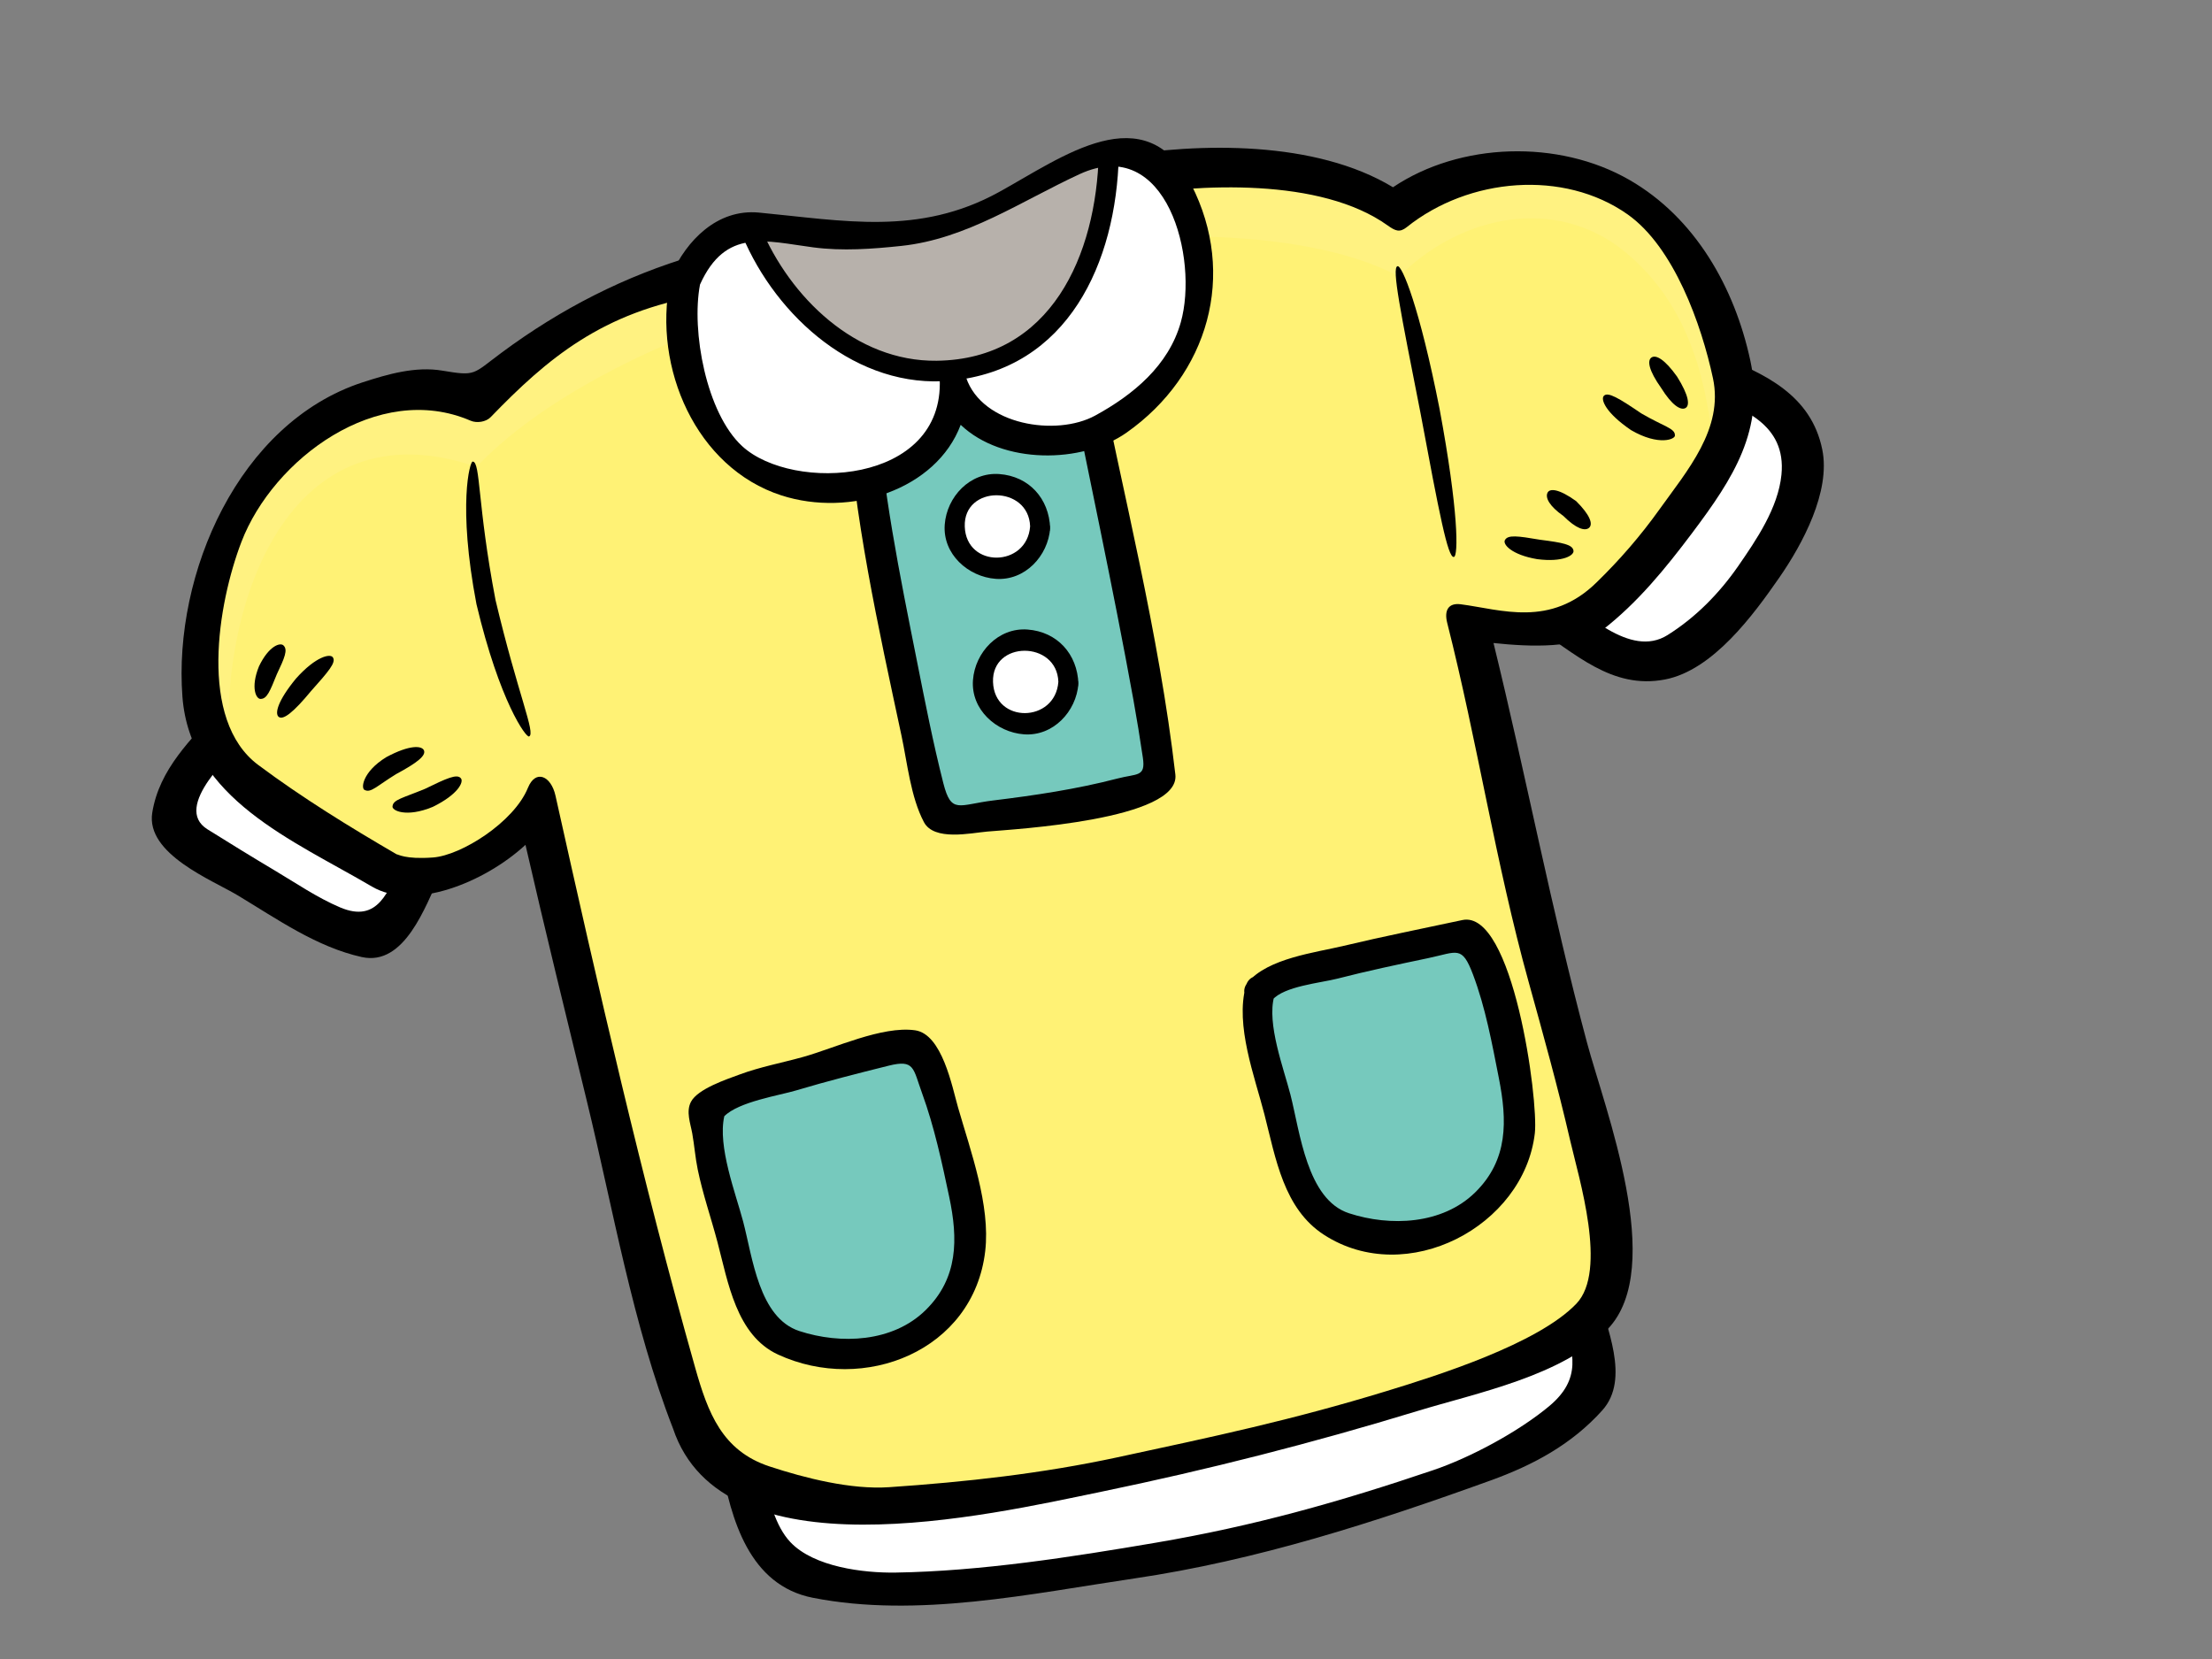 <?xml version="1.0" encoding="utf-8"?>
<!-- Generator: Adobe Illustrator 17.0.0, SVG Export Plug-In . SVG Version: 6.00 Build 0)  -->
<!DOCTYPE svg PUBLIC "-//W3C//DTD SVG 1.1//EN" "http://www.w3.org/Graphics/SVG/1.1/DTD/svg11.dtd">
<svg version="1.1" id="Layer_1" xmlns="http://www.w3.org/2000/svg" xmlns:xlink="http://www.w3.org/1999/xlink" x="0px" y="0px"
	 width="800px" height="600px" viewBox="0 0 800 600" enable-background="new 0 0 800 600" xml:space="preserve">
<rect x="0" y="0" width="800" height="600" fill="#808080" stroke="none"/>
<g>
	<g>
		<path fill="#FFFFFF" d="M267.903,527.86c0,0,4.776,28.982,15.374,37.784c13.155,10.93,59.677,7.051,73.704,5.133
			c48.549-6.636,89.326-10.531,135.049-27.281c22.453-8.228,59.854-16.595,77.361-33.032c13.606-12.771,5.552-20.824,1.287-41.698
			L267.903,527.86z"/>
		<g>
			<path fill="none" d="M267.903,527.86c0,0,4.776,28.982,15.374,37.784c13.155,10.93,59.677,7.051,73.704,5.133
				c48.549-6.636,89.326-10.531,135.049-27.281c22.453-8.228,59.854-16.595,77.361-33.032c13.606-12.771,5.552-20.824,1.287-41.698
				L267.903,527.86z"/>
			<path d="M577.844,467.498c-0.911-3.836-4.355-6.745-8.426-5.953c-100.928,19.698-201.853,39.399-302.779,59.093
				c-1.903,0.373-3.279,1.301-4.225,2.497c-1.357,1.433-2.128,3.452-1.679,5.999c3.615,20.529,10.288,44.206,33.228,48.722
				c37.807,7.436,78.874-1.468,116.293-6.989c44.262-6.531,86.721-20.222,128.73-35.4c15.531-5.603,29.403-13.05,40.502-25.394
				C589.776,498.623,580.753,479.713,577.844,467.498z M560.306,508.536c-11.13,9.284-28.508,18.607-41.95,23.157
				c-34.054,11.536-64.845,20.21-100.346,26.244c-30.408,5.176-63.273,10.328-94.17,10.806c-11.416,0.174-29.496-1.98-38.017-11.043
				c-5.389-5.727-7.847-15.415-9.484-24.023c96.385-18.812,192.765-37.613,289.146-56.421
				C569.005,489.184,572.199,498.603,560.306,508.536z"/>
		</g>
	</g>
	<g>
		<g>
			<path fill="#FFFFFF" d="M558.492,220.356c20.863,12.619,31.174,28.496,53.548,12.305c16.883-12.215,41.851-45.573,39.838-68.842
				c-1.344-15.559-18.257-22.874-33.223-28.5L558.492,220.356z"/>
			<g>
				<path fill="none" d="M558.492,220.356c20.863,12.619,31.174,28.496,53.548,12.305c16.883-12.215,41.851-45.573,39.838-68.842
					c-1.344-15.559-18.257-22.874-33.223-28.5L558.492,220.356z"/>
				<path d="M554.318,226.355c15.324,9.847,28.512,23.087,47.842,19.387c17.364-3.332,32.03-23.41,41.393-36.91
					c8.284-11.959,18.614-31.02,15.489-46.291c-4.017-19.632-20.678-27.46-37.862-34.099c-3.065-1.18-6.605,0.012-8.484,2.675
					c-20.055,28.341-40.109,56.681-60.164,85.034c-5.456,7.704,6.473,16.11,11.921,8.406c20.053-28.345,40.108-56.689,60.16-85.034
					c-2.827,0.885-5.655,1.774-8.484,2.668c14.004,5.417,29.987,11.082,28.155,29.51c-1.194,11.998-9.065,23.542-15.683,33.093
					c-6.849,9.866-15.347,18.518-25.506,24.889c-13.627,8.546-29.97-8.62-40.426-15.337
					C554.771,209.278,546.39,221.268,554.318,226.355z"/>
			</g>
		</g>
		<g>
			<path fill="#FFFFFF" d="M84.143,261.58c-6.306,7.086-18.562,19.185-21.113,28.585c-2.716,10.01,2.442,12.379,12.396,18.618
				c12.68,7.948,21.851,13.221,34.645,20.902c4.446,2.671,16.112,8.562,21.474,9.148c10.915,1.18,15.126-13.772,20.509-24.073
				L84.143,261.58z"/>
			<g>
				<path fill="none" d="M84.143,261.58c-6.306,7.086-18.562,19.185-21.113,28.585c-2.716,10.01,2.442,12.379,12.396,18.618
					c12.68,7.948,21.851,13.221,34.645,20.902c4.446,2.671,16.112,8.562,21.474,9.148c10.915,1.18,15.126-13.772,20.509-24.073
					L84.143,261.58z"/>
				<path d="M79.433,255.985c-10.325,11.369-21.816,22.132-24.363,37.912c-2.433,15.003,21.794,24.415,31.111,30.041
					c14.099,8.496,28.399,18.591,44.674,22.195c15.549,3.428,23.041-18.657,28.019-28.826c1.479-3.013-0.258-6.678-2.65-8.542
					c-22.635-17.737-45.272-35.462-67.907-53.183c-7.424-5.817-15.735,6.224-8.344,12.006c22.633,17.729,45.27,35.454,67.903,53.187
					c-0.881-2.858-1.767-5.708-2.652-8.554c-4.805,9.816-8.311,21.868-22.237,15.943c-8.331-3.541-15.99-8.814-23.757-13.431
					c-8.127-4.834-16.176-9.793-24.196-14.805c-13.017-8.127,9.377-27.867,13.819-32.752
					C95.098,260.303,85.775,249.011,79.433,255.985z"/>
			</g>
		</g>
		<g>
			<path fill="#FFF275" d="M251.77,99.798c-29.609,7.75-65.024,28.919-80.072,45.748c-27.617-14.064-71.846,8.03-91.027,52.694
				c-7.306,17.015-12.965,56.483-4.197,73.42c6.011,11.598,64.461,45.138,64.461,45.138s45.594-5.545,51.758-27.514
				c4.844,21.969,31.793,134.501,45.967,189.451c12.394,48.038,13.258,55.866,63.205,65.55
				c36.363,7.055,244.352-43.367,271.928-66.94c18.001-14.693-6.079-90.785-17.879-134.342
				c-11.383-42.047-19.904-94.31-26.38-118.745c12.755,2.136,31.638,2.252,44.212-1.697c21.223-15.054,54.043-63.477,53.455-75.238
				c-0.784-15.842-12.911-73.218-59.739-81.574c-25.769-4.597-45.895-5.646-64.461,11.086
				c-20.624-17.003-79.072-16.619-99.509-12.662L251.77,99.798z"/>
			<path fill="#FFF281" d="M568.498,65.489c-25.768-4.597-45.895-5.646-64.461,11.086c-20.624-17.003-79.072-16.619-99.509-12.662
				L252.807,99.538c-29.609,7.75-65.024,28.919-80.072,45.747c-27.617-14.064-71.846,8.03-91.027,52.694
				c-7.306,17.015-12.965,56.483-4.197,73.42c0.893,1.724,2.963,3.937,5.807,6.445c-5.452-54.931,18.702-130.906,86.331-109.888
				l3.735-0.206c66.389-67.872,264.021-104.518,332.611-67.744c20.455-20.494,53.154-29.494,79.01-11.027
				c25.087,18.816,32.837,47.534,35.002,78.336c5.17-8.969,8.42-16.494,8.232-20.253C627.453,131.221,615.327,73.845,568.498,65.489
				z"/>
			<g>
				<path fill="none" d="M252.807,99.538c-29.609,7.75-65.024,28.919-80.072,45.747c-27.617-14.064-71.846,8.03-91.027,52.694
					c-7.306,17.015-12.965,56.483-4.197,73.42c6.011,11.598,64.461,45.138,64.461,45.138s45.594-5.545,51.758-27.514
					c4.844,21.969,31.793,134.501,45.967,189.451c12.394,48.039,13.258,55.866,63.205,65.55
					c36.363,7.055,244.352-43.368,271.928-66.94c18.001-14.693-6.079-90.784-17.879-134.342
					c-11.383-42.047-19.903-94.31-26.38-118.745c12.755,2.136,31.637,2.252,44.212-1.697c21.224-15.054,54.043-63.476,53.455-75.237
					c-0.784-15.842-12.91-73.218-59.739-81.574c-25.768-4.597-45.895-5.646-64.461,11.086
					c-20.624-17.003-79.072-16.619-99.509-12.662"/>
				<path d="M633.049,130.499c-5.681-26.539-19.979-51.77-43.771-65.445c-25.584-14.716-61.215-13.629-85.482,2.668
					c-28.013-16.945-69.776-16.191-100.528-11.035c-9.263,1.561-6.727,15.998,2.522,14.444c28.151-4.725,71.817-6.915,96.078,10.406
					c2.726,1.945,4.316,2.683,6.88,0.633c22.491-18.016,56.831-20.886,79.883-4.648c16.786,11.823,26.747,39.931,30.882,59.26
					c3.918,18.311-9.338,33.45-19.471,47.619c-6.712,9.385-14.275,18.114-22.526,26.147c-16.79,16.557-34.625,9.898-49.201,7.999
					c-4.46-0.582-6.067,2.159-4.912,6.725c10.909,43.018,17.545,86.944,29.426,129.768c5.283,19.061,10.589,38.087,15.033,57.369
					c3.161,13.707,13.627,47.2,2.262,59.085c-13.963,14.6-50.587,26.093-68.749,31.641c-34.336,10.499-62.18,16.374-97.259,23.926
					c-27.209,5.863-54.783,8.927-82.592,10.806c-13.693,0.928-30.317-3.258-43.257-7.525c-17.123-5.654-22.249-19.438-26.825-35.629
					c-19.276-68.167-35.141-137.809-50.546-206.966c-1.588-7.133-7.18-9.664-9.971-2.796c-5.036,12.386-24.079,24.411-34.312,25.169
					c-10.233,0.757-12.724-1.235-13.128-1.13c-17.166-9.983-34.155-20.451-50.085-32.325c-21.831-16.285-14.582-58.53-6.077-80.693
					c11.491-29.96,49.388-58.27,82.889-43.818c2.192,0.951,5.527,0.481,7.234-1.277c20.568-21.274,40.444-38.095,76.626-44.113
					c9.162-1.526,6.48-17.065-2.526-14.444c-25.516,7.436-48.795,19.403-70.166,35.249c-10.523,7.797-9.109,8.542-21.364,6.484
					c-9.705-1.642-19.727,1.25-28.849,4.217c-44.901,14.627-68.511,69.328-65.189,113.681c2.767,36.895,40.015,51.925,68.565,68.703
					c14.968,8.799,40.529-1.312,55.509-15.101c7.098,30.966,14.691,61.819,22.198,92.671c9.509,39.085,16.543,80.852,31.154,118.391
					c17.913,53.672,113.285,31.478,154.865,22.901c38.483-7.952,76.674-17.675,114.266-29.172
					c21.49-6.574,52.71-12.72,68.969-29.719c21.249-22.229-1.12-79.59-7.521-103.477c-12.841-47.907-22.043-96.492-33.833-144.593
					c13.343,1.421,30.579,2.093,39.341-4.667c12.697-9.796,22.87-22.307,32.474-35.081
					C626.848,173.005,638.364,155.357,633.049,130.499z"/>
			</g>
		</g>
		<g>
			<path fill="#76C9BD" d="M311.671,145.573c1.639,35.598,23.837,144.546,27.39,149.373c3.561,4.807,80.966-8.247,80.648-13.889
				c-2.963-28.5-19.271-102.872-28.925-152.052L311.671,145.573z"/>
			<g>
				<path fill="none" d="M311.671,145.573c1.639,35.598,23.837,144.546,27.39,149.373c3.561,4.807,80.966-8.247,80.648-13.889
					c-2.963-28.5-19.271-102.872-28.925-152.052L311.671,145.573z"/>
				<path d="M306.297,146.532c2.359,40.075,11.354,80.312,19.727,119.471c2.122,9.886,3.324,22.206,8.105,31.296
					c3.677,6.981,16.941,3.968,22.911,3.448c9.614-0.839,69.94-4.186,68.043-20.637c-5.904-51.121-18.956-101.633-28.923-152.056
					c-0.569-2.866-3.363-5.075-6.321-4.457c-26.374,5.521-52.745,11.039-79.115,16.572c-6.879,1.433-5.001,12.27,1.895,10.818
					c26.372-5.518,52.742-11.043,79.112-16.564c-2.108-1.487-4.215-2.97-6.321-4.458c8.121,41.069,17.046,81.986,24.51,123.187
					c1.254,6.923,2.374,13.866,3.405,20.828c1.058,7.141-1.988,5.7-9.247,7.599c-14.66,3.817-29.82,6.084-44.829,7.913
					c-12.524,1.518-15.186,5.133-18.088-6.267c-3.714-14.588-6.605-29.416-9.542-44.175c-6.178-31.051-12.713-62.751-14.574-94.427
					C316.631,137.555,305.885,139.543,306.297,146.532z"/>
			</g>
		</g>
		<g>
			<g>
				<path fill="#FFFFFF" d="M247.947,101.211c4.176-12.643,16.213-22.579,25.169-21.282c27.275,7.688,61.494,6.783,88.018-8.197
					c17.659-9.967,34.181-17.329,37.918-17.737c26.153-5.141,41.139,37.174,32.208,62.61c-8.216,23.41-27.389,42.125-51.131,43.239
					c-9.358,0.443-33.95-8.519-35.65-20.897c2.885,18.304-12.004,30.709-27.027,34.316c-25.423,6.116-49.745,1.266-62.226-23.107
					C250.283,140.502,243.76,113.85,247.947,101.211z"/>
				<path fill="#B7B1AB" d="M338.163,131.975c43.282,3.634,61.166-37.501,64.837-78.375c-1.289,0.019-2.6,0.128-3.949,0.396
					c-3.737,0.408-20.259,7.77-37.918,17.737c-26.524,14.98-60.743,15.885-88.018,8.197c-1.006-0.144-2.058-0.128-3.126-0.004
					C279.771,113.442,307.114,131.975,338.163,131.975z"/>
				<path fill="#B7B1AB" d="M402.213,60.69c0.311-2.361,0.577-4.725,0.788-7.09c-1.289,0.019-2.6,0.128-3.949,0.396
					c-3.737,0.408-20.259,7.77-37.918,17.737c-26.524,14.98-60.743,15.885-88.018,8.197c-1.006-0.144-2.058-0.128-3.126-0.004
					c1.291,4.423,2.904,8.566,4.774,12.456C320.038,109.625,372.81,84.814,402.213,60.69z"/>
				<g>
					<path fill="none" d="M247.947,101.211c4.176-12.643,16.213-22.579,25.169-21.282c27.275,7.688,61.494,6.783,88.018-8.197
						c17.659-9.967,34.181-17.329,37.918-17.737c26.153-5.141,41.139,37.174,32.208,62.61c-8.216,23.41-27.389,42.125-51.131,43.239
						c-9.358,0.443-33.95-8.519-35.65-20.897c2.885,18.304-12.004,30.709-27.027,34.316c-25.423,6.116-49.745,1.266-62.226-23.107
						C250.283,140.502,243.76,113.85,247.947,101.211z"/>
					<path d="M430.827,66.751c-16.696-32.659-46.722-9.812-69.588,2.741c-28.958,15.897-56.078,10.305-86.764,7.393
						c-15.143-1.433-26.215,10.193-31.651,22.424c-0.382,0.862-0.522,1.674-0.487,2.423c-6.271,31.273,9.412,67.449,40.24,77.428
						c24.94,8.061,56.053-2.015,64.869-25.518c15.063,14.378,43.924,14.149,59.997,2.823
						C436.999,135.625,447.504,99.371,430.827,66.751z M427.045,116.583c-4.397,15.605-17.168,26.194-30.983,33.726
						c-14,7.622-40.766,3.526-46.652-13.722c-2.19-6.426-9.789-5.098-9.548,0.474c1.644,38.207-53.175,41.139-71.465,24.279
						c-12.947-11.94-18.426-41.608-15.231-58.429c9.267-20.564,23.623-15.71,40.964-13.446c10.548,1.386,21.332,0.586,31.851-0.528
						c23.678-2.512,43.367-16.227,64.48-25.961C421.997,48.432,433.562,93.5,427.045,116.583z"/>
				</g>
			</g>
			<g>
				<path fill="none" d="M271.749,83.641c21.043,55.645,96.488,73.669,123.031,10.86c5.151-12.177,6.151-25.588,6.226-38.697"/>
				<path d="M268.461,85.21c12.311,29.432,41.622,55.649,75.377,52.461c42.455-4.019,59.889-42.7,60.796-81.52
					c0.107-4.702-7.139-5.413-7.251-0.691c-0.85,36.763-17.25,74.504-58.625,75.009c-29.273,0.357-53.072-22.936-63.721-48.407
					C273.213,77.712,266.642,80.857,268.461,85.21L268.461,85.21z"/>
			</g>
		</g>
		<g>
			<path fill="#FFFFFF" d="M376.18,190.703c-0.171,8.449-7.216,15.163-15.745,14.996c-8.525-0.175-15.308-7.168-15.139-15.617
				c0.167-8.437,7.214-15.147,15.743-14.98C369.567,175.272,376.349,182.258,376.18,190.703z"/>
			<g>
				<path fill="none" d="M376.18,190.703c-0.171,8.449-7.216,15.163-15.745,14.996c-8.525-0.175-15.308-7.168-15.139-15.617
					c0.167-8.437,7.214-15.147,15.743-14.98C369.567,175.272,376.349,182.258,376.18,190.703z"/>
				<path d="M372.557,190.365c-1.107,14.891-23.113,15.248-23.637,0.066C348.4,175.362,372.039,175.362,372.557,190.365
					c0.157,4.663,7.407,5.397,7.247,0.684c-0.373-10.732-7.628-18.816-18.422-19.601c-10.552-0.765-18.96,8.204-19.709,18.288
					c-0.79,10.697,8.502,18.879,18.416,19.609c10.554,0.788,18.962-8.224,19.715-18.296
					C380.152,186.331,372.905,185.643,372.557,190.365z"/>
			</g>
		</g>
		<g>
			<path fill="#FFFFFF" d="M386.396,246.934c-0.163,8.453-7.218,15.159-15.739,14.995c-8.529-0.179-15.306-7.168-15.141-15.617
				c0.163-8.438,7.216-15.151,15.743-14.988C379.781,231.503,386.563,238.489,386.396,246.934z"/>
			<g>
				<path fill="none" d="M386.396,246.934c-0.163,8.453-7.218,15.159-15.739,14.995c-8.529-0.179-15.306-7.168-15.141-15.617
					c0.163-8.438,7.216-15.151,15.743-14.988C379.781,231.503,386.563,238.489,386.396,246.934z"/>
				<path d="M382.773,246.588c-1.103,14.899-23.107,15.252-23.633,0.074C358.612,231.596,382.259,231.596,382.773,246.588
					c0.161,4.667,7.407,5.405,7.249,0.691c-0.373-10.728-7.632-18.805-18.422-19.601c-10.55-0.769-18.964,8.216-19.711,18.292
					c-0.792,10.705,8.504,18.874,18.422,19.608c10.554,0.784,18.962-8.228,19.711-18.3
					C390.368,242.562,383.124,241.874,382.773,246.588z"/>
			</g>
		</g>
		<g>
			<path fill="none" d="M94.349,252.774c0.122-6.453,3.768-14.44,8.234-19.286"/>
			<g>
				<g>
					<path d="M102.582,233.487c1.545,1.557,0.384,4.368-2.479,10.402c-2.481,6.143-3.53,8.795-5.756,8.884
						c-1.675,0.221-3.836-3.988-0.695-11.757C97.226,233.511,101.462,232.202,102.582,233.487z"/>
				</g>
			</g>
		</g>
		<g>
			<path fill="none" d="M100.796,259.27c6.026-8.22,11.247-15.392,19.589-21.527"/>
			<g>
				<g>
					<path d="M120.385,237.743c1.266,1.833-1.549,5.075-7.989,12.297c-6.257,7.587-9.983,10.488-11.6,9.23
						c-1.46-1.142-0.466-5.712,6.281-13.897C114.273,237.32,119.494,236.318,120.385,237.743z"/>
				</g>
			</g>
		</g>
		<g>
			<path fill="none" d="M131.956,285.735c4.176-7.342,13.825-11.299,21.365-14.363"/>
			<g>
				<g>
					<path d="M153.321,271.372c0.833,1.922-2.565,4.57-10.062,8.593c-7.011,4.326-9.102,6.842-11.303,5.77
						c-1.53-0.357-0.998-6.535,7.746-11.901C148.334,269.198,152.609,269.722,153.321,271.372z"/>
				</g>
			</g>
		</g>
		<g>
			<path fill="none" d="M141.971,291.551c8.346,0.392,18.387-4.974,24.703-10.08"/>
			<g>
				<g>
					<path d="M166.674,281.472c1.132,1.266-0.922,5.828-10.138,10.336c-9.686,4.03-15.013,1.281-14.565-0.256
						c0.258-2.384,3.722-2.935,11.719-6.247C161.582,281.456,165.286,279.783,166.674,281.472z"/>
				</g>
			</g>
		</g>
		<g>
			<path fill="none" d="M544.295,195.304c6.393,3.087,17.494,4.722,24.769,3.794"/>
			<g>
				<g>
					<path d="M569.063,199.097c0.392,1.704-3.768,4.345-13.13,3.126c-9.334-1.576-12.563-5.44-11.639-6.919
						c1.056-1.926,4.512-1.495,12.674-0.101C565.192,196.259,568.689,196.938,569.063,199.097z"/>
				</g>
			</g>
		</g>
		<g>
			<path fill="none" d="M559.659,178.258c5.333,2.671,10.759,7.832,15.05,12.631"/>
			<g>
				<g>
					<path d="M574.709,190.889c-1.468,1.285-4.669,0.349-9.295-4.287c-5.069-3.561-6.564-6.562-5.755-8.344
						c0.798-1.771,4.223-1.46,10.373,2.978C575.171,186.338,576.173,189.596,574.709,190.889z"/>
				</g>
			</g>
		</g>
		<g>
			<path fill="none" d="M580.034,143.189c7.049,6.609,15.751,13.699,25.718,14.219"/>
			<g>
				<g>
					<path d="M605.752,157.408c0.34,1.421-5.778,4.023-15.869-1.852c-9.296-6.345-10.998-11.105-9.849-12.367
						c1.433-1.627,5.502,0.846,13.549,6.314C601.774,154.29,605.787,154.88,605.752,157.408z"/>
				</g>
			</g>
		</g>
		<g>
			<path fill="none" d="M597.278,129.296c4.104,6.061,8.878,11.796,12.233,18.316"/>
			<g>
				<g>
					<path d="M609.511,147.611c-1.74,0.874-4.85-1.079-8.719-7.277c-4.495-6.329-5.122-9.94-3.514-11.039
						c1.615-1.103,4.83,0.683,9.259,6.915C610.845,143.064,611.254,146.741,609.511,147.611z"/>
				</g>
			</g>
		</g>
		<g>
			<path fill="none" d="M170.963,166.936c-1.417,32.201,7.397,70.046,20.387,99.408"/>
			<g>
				<g>
					<path d="M191.35,266.344c-1.013,0.617-10.635-12.484-19.032-47.856c-6.844-35.796-2.353-51.844-1.353-51.553
						c2.871,0.101,1.627,15.454,8.245,50.069C187.346,251.29,193.827,265.261,191.35,266.344z"/>
				</g>
			</g>
		</g>
		<g>
			<path fill="none" d="M505.418,96.272c8.15,30.406,15.78,70.442,20.379,105.163"/>
			<g>
				<g>
					<path d="M525.799,201.435c-2.178,0.287-5.252-15.539-12.087-52.22c-7.209-36.607-10.418-52.34-8.294-52.942
						c1.617-0.485,7.946,14.666,15.217,51.599C527.527,184.855,527.48,201.237,525.799,201.435z"/>
				</g>
			</g>
		</g>
		<g>
			<path fill="#76C9BD" d="M256.942,401.082c3.287-6.613,64.875-21.507,72.265-23.165c7.391-1.646,19.096,49.607,21.076,62.712
				c3.312,21.93-5.51,37.264-26.413,46.081c-12.569,5.316-44.754,5.386-51.737-14.471
				C265.15,452.374,253.659,407.699,256.942,401.082z"/>
			<path fill="#76C9BD" d="M329.207,377.917c-7.391,1.658-68.978,16.553-72.265,23.165c-0.821,1.654-0.718,5.688,0.008,11.124
				c25.939-11.652,54.127-16.234,80.44-21.996C334.529,382.561,331.636,377.378,329.207,377.917z"/>
			<g>
				<path fill="none" d="M256.942,401.082c3.287-6.613,64.875-21.507,72.265-23.165c7.391-1.646,19.096,49.607,21.076,62.712
					c3.312,21.93-5.51,37.264-26.413,46.081c-12.569,5.316-44.754,5.386-51.737-14.471
					C265.15,452.374,253.659,407.699,256.942,401.082z"/>
				<path d="M346.496,400.554c-2.13-7.413-5.725-26.586-15.576-27.941c-11.918-1.646-29.04,6.449-40.335,9.61
					c-7.686,2.159-15.572,3.599-23.082,6.38c-4.658,1.724-15.167,5.195-17.613,9.89c-1.852,3.549-0.171,7.82,0.476,11.451
					c0.769,4.302,1.087,8.702,1.974,13.023c1.833,8.896,4.823,17.481,7.143,26.252c3.817,14.433,6.803,33.688,21.868,40.657
					c31.063,14.371,70.774-1.289,74.968-37.415C358.245,435.888,350.984,416.155,346.496,400.554z M334.744,473.842
					c-11.893,11.684-30.766,12.406-45.633,7.556c-14.666-4.784-16.939-26.749-20.346-39.613c-2.697-10.2-9.29-27.161-6.813-38.095
					c5.275-5.269,19.878-7.498,25.988-9.327c11.07-3.308,22.274-6.162,33.484-8.95c9.397-2.334,8.764,0.936,12.078,10.022
					c4.396,12.072,7.143,24.897,9.798,37.446C346.517,448.103,346.577,462.233,334.744,473.842z"/>
			</g>
		</g>
		<g>
			<path fill="#76C9BD" d="M455.714,358.48c3.285-6.616,66.693-18.661,74.092-20.315c7.383-1.646,17.263,46.753,19.247,59.858
				c3.316,21.934-5.51,37.271-26.413,46.085c-12.565,5.308-44.755,5.382-51.733-14.479
				C463.922,409.772,452.429,365.096,455.714,358.48z"/>
			<path fill="#76C9BD" d="M529.806,338.165c-7.399,1.654-70.807,13.699-74.092,20.315c-0.926,1.868-0.65,6.822,0.342,13.334
				c5.692-5.564,54.198-15.528,81.219-22.765C534.757,342.191,532.155,337.64,529.806,338.165z"/>
			<g>
				<path fill="none" d="M455.714,358.48c3.285-6.616,66.693-18.661,74.092-20.315c7.383-1.646,17.263,46.753,19.247,59.858
					c3.316,21.934-5.51,37.271-26.413,46.085c-12.565,5.308-44.755,5.382-51.733-14.479
					C463.922,409.772,452.429,365.096,455.714,358.48z"/>
				<path d="M460.181,361.636c4.149-4.962,17.57-6.166,23.503-7.696c10.862-2.803,21.857-5.118,32.837-7.42
					c10.592-2.221,12.184-4.687,16.188,5.875c4.527,11.955,6.9,24.974,9.367,37.485c3.042,15.392,3.438,29.576-8.56,41.368
					c-11.889,11.676-30.768,12.394-45.633,7.541c-15.23-4.958-17.725-29.428-21.177-42.882c-2.439-9.494-8.61-25.669-5.877-35.52
					c1.889-6.791-8.34-10.643-10.233-3.817c-3.961,14.25,3.198,32.829,6.704,46.474c4.098,15.958,6.945,34.122,21.587,43.573
					c29.869,19.279,72.295-3.075,76.205-36.763c1.388-11.967-7.923-81.027-26.233-77.097c-14.301,3.067-28.636,5.914-42.866,9.315
					c-10.323,2.466-27.398,4.481-34.75,13.248C446.7,360.747,455.677,367.01,460.181,361.636z"/>
			</g>
		</g>
	</g>
</g>
</svg>
